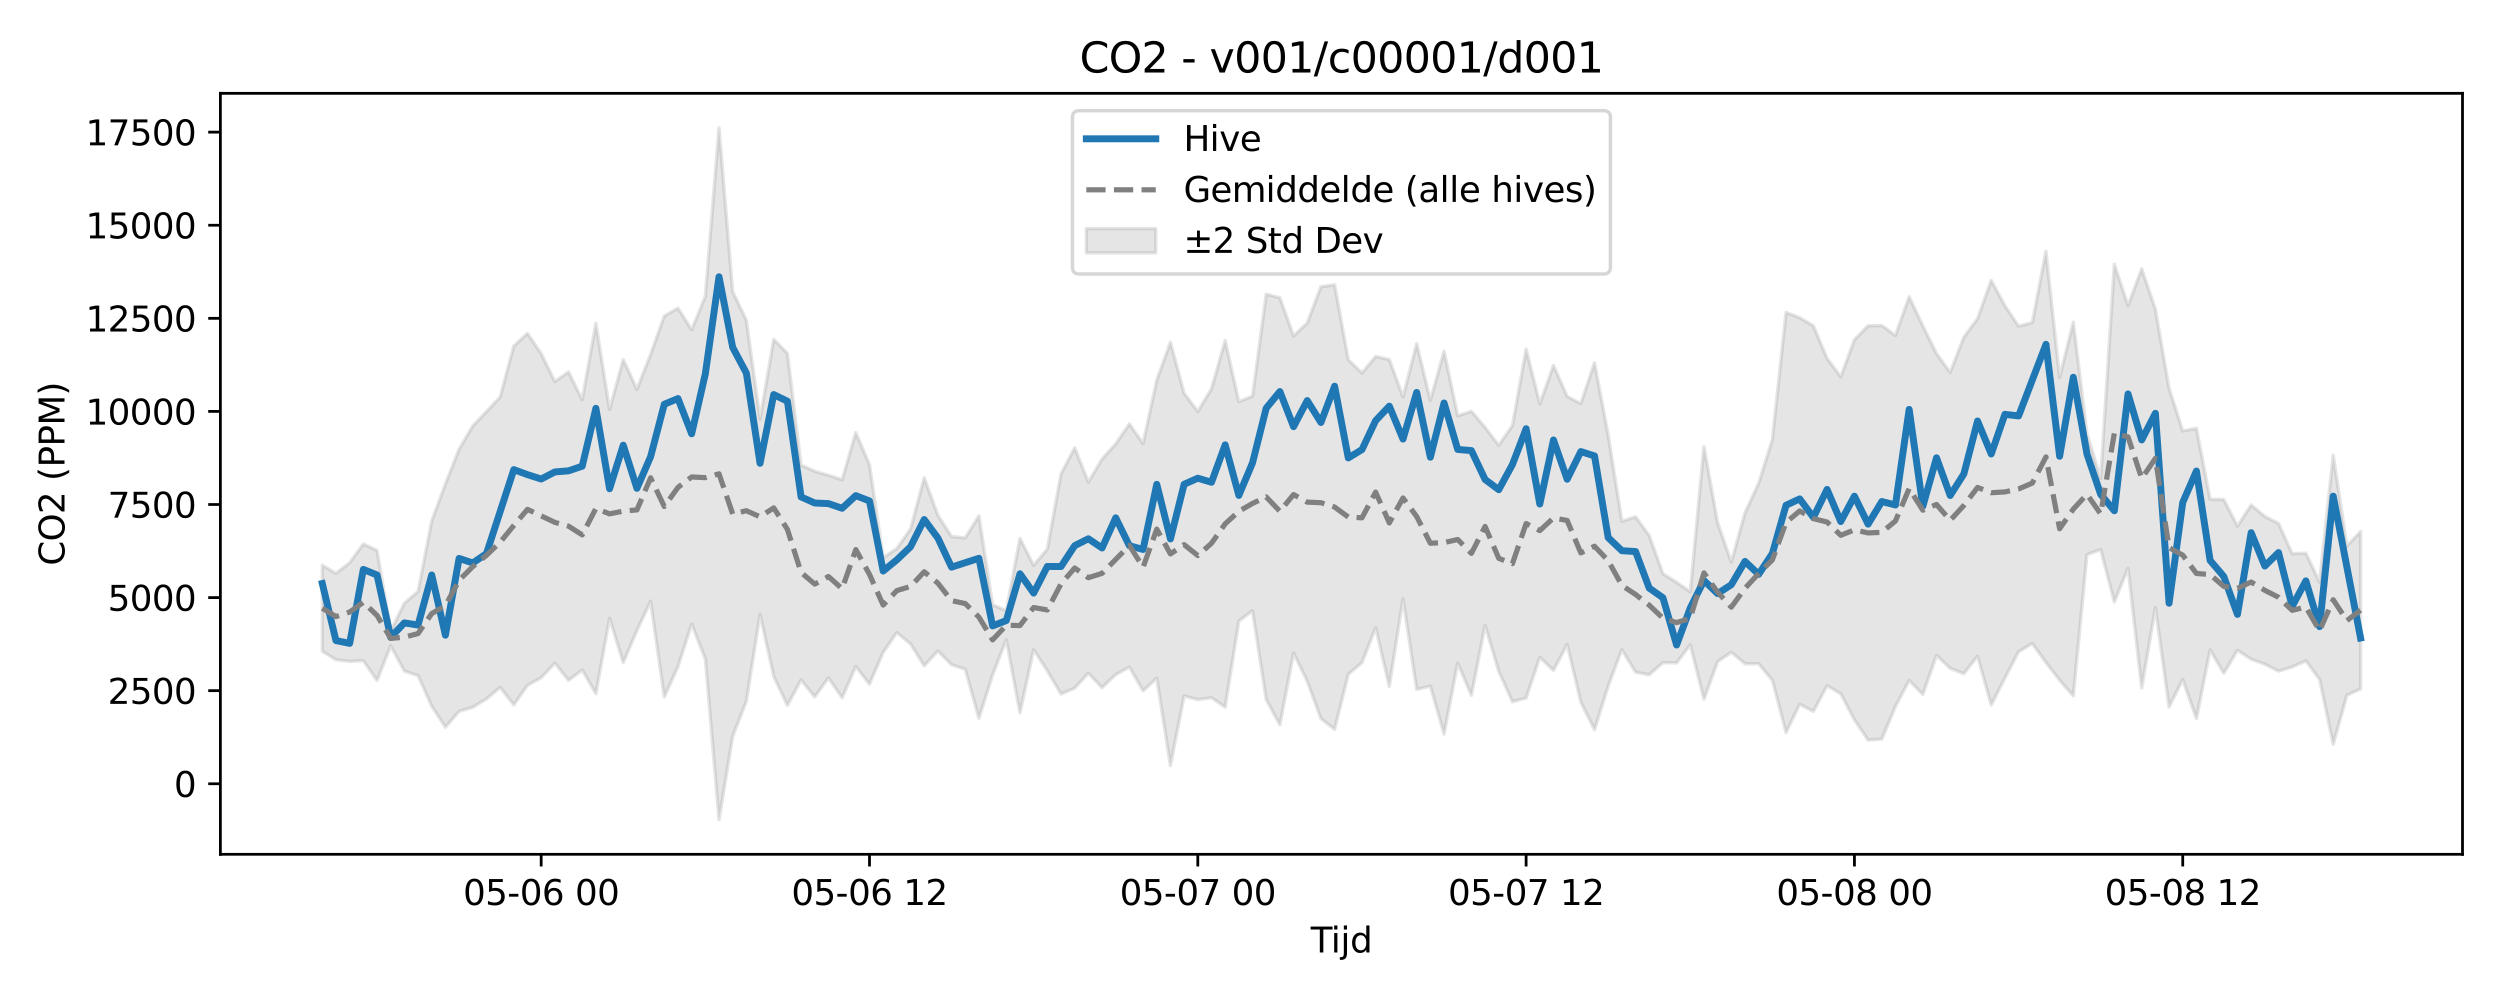 <?xml version="1.0" encoding="utf-8" standalone="no"?>
<!DOCTYPE svg PUBLIC "-//W3C//DTD SVG 1.1//EN"
  "http://www.w3.org/Graphics/SVG/1.1/DTD/svg11.dtd">
<svg xmlns:xlink="http://www.w3.org/1999/xlink" width="720pt" height="288pt" viewBox="0 0 720 288" xmlns="http://www.w3.org/2000/svg" version="1.1">
 <defs>
  <style type="text/css">*{stroke-linejoin: round; stroke-linecap: butt}</style>
 </defs>
 <g id="figure_1">
  <g id="patch_1">
   <path d="M 0 288 
L 720 288 
L 720 0 
L 0 0 
z
" style="fill: #ffffff"/>
  </g>
  <g id="axes_1">
   <g id="patch_2">
    <path d="M 63.47 246.04 
L 709.2 246.04 
L 709.2 26.88 
L 63.47 26.88 
z
" style="fill: #ffffff"/>
   </g>
   <g id="FillBetweenPolyCollection_1">
    <defs>
     <path id="m06ccbd328c" d="M 92.821 -125.213 
L 92.821 -100.443 
L 96.761 -97.974 
L 100.701 -97.523 
L 104.641 -97.719 
L 108.58 -92.024 
L 112.52 -101.979 
L 116.46 -94.731 
L 120.4 -93.417 
L 124.34 -84.621 
L 128.279 -78.564 
L 132.219 -83.123 
L 136.159 -84.312 
L 140.099 -86.696 
L 144.039 -90.022 
L 147.978 -85.003 
L 151.918 -90.636 
L 155.858 -92.809 
L 159.798 -97.013 
L 163.737 -92.065 
L 167.677 -95.036 
L 171.617 -88.239 
L 175.557 -109.944 
L 179.497 -97.151 
L 183.436 -106.398 
L 187.376 -114.841 
L 191.316 -87.276 
L 195.256 -95.992 
L 199.195 -108.271 
L 203.135 -98.239 
L 207.075 -51.922 
L 211.015 -75.922 
L 214.955 -86.077 
L 218.894 -111.054 
L 222.834 -93.215 
L 226.774 -84.841 
L 230.714 -92.182 
L 234.653 -87.289 
L 238.593 -92.785 
L 242.533 -87.049 
L 246.473 -96.034 
L 250.413 -90.97 
L 254.352 -100.105 
L 258.292 -105.805 
L 262.232 -102.541 
L 266.172 -96.256 
L 270.111 -100.506 
L 274.051 -96.552 
L 277.991 -95.25 
L 281.931 -81.133 
L 285.871 -93.615 
L 289.81 -103.739 
L 293.75 -82.714 
L 297.69 -100.89 
L 301.63 -94.786 
L 305.57 -88.138 
L 309.509 -89.815 
L 313.449 -94.106 
L 317.389 -89.966 
L 321.329 -93.7 
L 325.268 -95.873 
L 329.208 -89.045 
L 333.148 -92.695 
L 337.088 -67.521 
L 341.028 -87.535 
L 344.967 -86.505 
L 348.907 -87.052 
L 352.847 -84.362 
L 356.787 -109.152 
L 360.726 -112.102 
L 364.666 -86.526 
L 368.606 -79.244 
L 372.546 -99.886 
L 376.486 -91.8 
L 380.425 -81.037 
L 384.365 -77.95 
L 388.305 -93.783 
L 392.245 -97.166 
L 396.184 -107.2 
L 400.124 -90.341 
L 404.064 -115.527 
L 408.004 -89.458 
L 411.944 -90.4 
L 415.883 -76.618 
L 419.823 -97.01 
L 423.763 -87.729 
L 427.703 -107.884 
L 431.642 -94.645 
L 435.582 -85.904 
L 439.522 -86.982 
L 443.462 -98.703 
L 447.402 -94.925 
L 451.341 -102.399 
L 455.281 -85.773 
L 459.221 -77.84 
L 463.161 -90.417 
L 467.1 -100.925 
L 471.04 -94.404 
L 474.98 -93.666 
L 478.92 -97.156 
L 482.86 -97.083 
L 486.799 -102.306 
L 490.739 -86.616 
L 494.679 -97.446 
L 498.619 -100.152 
L 502.559 -96.839 
L 506.498 -96.819 
L 510.438 -92.101 
L 514.378 -77.033 
L 518.318 -85.182 
L 522.257 -83.107 
L 526.197 -90.533 
L 530.137 -88.182 
L 534.077 -80.668 
L 538.017 -74.86 
L 541.956 -75.127 
L 545.896 -84.536 
L 549.836 -92.062 
L 553.776 -87.968 
L 557.715 -99.263 
L 561.655 -95.507 
L 565.595 -93.991 
L 569.535 -99.009 
L 573.475 -84.94 
L 577.414 -92.714 
L 581.354 -100.299 
L 585.294 -102.662 
L 589.234 -97.203 
L 593.173 -92.11 
L 597.113 -87.564 
L 601.053 -128.265 
L 604.993 -129.733 
L 608.933 -114.652 
L 612.872 -124.347 
L 616.812 -89.848 
L 620.752 -113.002 
L 624.692 -84.408 
L 628.631 -92.319 
L 632.571 -81.039 
L 636.511 -100.844 
L 640.451 -94.108 
L 644.391 -100.706 
L 648.33 -98.16 
L 652.27 -96.718 
L 656.21 -94.706 
L 660.15 -95.907 
L 664.09 -97.682 
L 668.029 -92.328 
L 671.969 -73.649 
L 675.909 -87.763 
L 679.849 -89.596 
L 679.849 -134.931 
L 679.849 -134.931 
L 675.909 -130.773 
L 671.969 -156.887 
L 668.029 -120.385 
L 664.09 -128.679 
L 660.15 -128.535 
L 656.21 -137.252 
L 652.27 -139.264 
L 648.33 -142.576 
L 644.391 -136.451 
L 640.451 -144.144 
L 636.511 -144.193 
L 632.571 -164.649 
L 628.631 -163.897 
L 624.692 -176.156 
L 620.752 -198.964 
L 616.812 -210.562 
L 612.872 -199.989 
L 608.933 -211.886 
L 604.993 -150.224 
L 601.053 -163.027 
L 597.113 -195.193 
L 593.173 -179.34 
L 589.234 -215.596 
L 585.294 -195.073 
L 581.354 -194.063 
L 577.414 -199.945 
L 573.475 -207.24 
L 569.535 -196.233 
L 565.595 -190.881 
L 561.655 -180.762 
L 557.715 -186.172 
L 553.776 -194.162 
L 549.836 -202.527 
L 545.896 -191.402 
L 541.956 -194.244 
L 538.017 -194.175 
L 534.077 -190.153 
L 530.137 -179.482 
L 526.197 -184.781 
L 522.257 -194.15 
L 518.318 -196.513 
L 514.378 -198.018 
L 510.438 -161.389 
L 506.498 -148.849 
L 502.559 -140.313 
L 498.619 -126.126 
L 494.679 -137.436 
L 490.739 -159.38 
L 486.799 -117.567 
L 482.86 -120.286 
L 478.92 -122.774 
L 474.98 -133.749 
L 471.04 -139.176 
L 467.1 -137.87 
L 463.161 -162.623 
L 459.221 -183.534 
L 455.281 -171.749 
L 451.341 -173.826 
L 447.402 -182.736 
L 443.462 -171.675 
L 439.522 -187.446 
L 435.582 -165.436 
L 431.642 -159.754 
L 427.703 -164.898 
L 423.763 -169.54 
L 419.823 -168.231 
L 415.883 -186.841 
L 411.944 -172.707 
L 408.004 -189.024 
L 404.064 -173.649 
L 400.124 -184.465 
L 396.184 -185.332 
L 392.245 -180.573 
L 388.305 -184.392 
L 384.365 -205.991 
L 380.425 -205.41 
L 376.486 -194.972 
L 372.546 -191.258 
L 368.606 -202.265 
L 364.666 -203.242 
L 360.726 -173.924 
L 356.787 -172.313 
L 352.847 -189.912 
L 348.907 -176.02 
L 344.967 -169.499 
L 341.028 -174.742 
L 337.088 -189.41 
L 333.148 -178.532 
L 329.208 -160.229 
L 325.268 -165.919 
L 321.329 -160.17 
L 317.389 -155.787 
L 313.449 -149.141 
L 309.509 -159.013 
L 305.57 -151.519 
L 301.63 -129.885 
L 297.69 -125.184 
L 293.75 -132.951 
L 289.81 -112.124 
L 285.871 -113.825 
L 281.931 -139.409 
L 277.991 -133.109 
L 274.051 -133.463 
L 270.111 -139.601 
L 266.172 -150.396 
L 262.232 -135.663 
L 258.292 -130.027 
L 254.352 -127.376 
L 250.413 -154.172 
L 246.473 -163.417 
L 242.533 -149.83 
L 238.593 -151.131 
L 234.653 -152.274 
L 230.714 -154.064 
L 226.774 -186.227 
L 222.834 -190.259 
L 218.894 -167.275 
L 214.955 -195.749 
L 211.015 -204.03 
L 207.075 -251.158 
L 203.135 -202.634 
L 199.195 -193.007 
L 195.256 -199.263 
L 191.316 -196.989 
L 187.376 -185.936 
L 183.436 -175.898 
L 179.497 -184.457 
L 175.557 -170.064 
L 171.617 -194.906 
L 167.677 -172.871 
L 163.737 -180.881 
L 159.798 -178.099 
L 155.858 -186.164 
L 151.918 -191.979 
L 147.978 -188.356 
L 144.039 -173.642 
L 140.099 -169.455 
L 136.159 -165.335 
L 132.219 -158.633 
L 128.279 -148.604 
L 124.34 -137.977 
L 120.4 -117.652 
L 116.46 -114.271 
L 112.52 -106.309 
L 108.58 -129.488 
L 104.641 -131.342 
L 100.701 -125.924 
L 96.761 -122.872 
L 92.821 -125.213 
z
" style="stroke: #808080; stroke-opacity: 0.2"/>
    </defs>
    <g clip-path="url(#pff1c34b3f6)">
     <use xlink:href="#m06ccbd328c" x="0" y="288" style="fill: #808080; fill-opacity: 0.2; stroke: #808080; stroke-opacity: 0.2"/>
    </g>
   </g>
   <g id="matplotlib.axis_1">
    <g id="xtick_1">
     <g id="line2d_1">
      <defs>
       <path id="m25679f399a" d="M 0 0 
L 0 3.5 
" style="stroke: #000000; stroke-width: 0.8"/>
      </defs>
      <g>
       <use xlink:href="#m25679f399a" x="155.858" y="246.04" style="stroke: #000000; stroke-width: 0.8"/>
      </g>
     </g>
     <g id="text_1">
      <!-- 05-06 00 -->
      <g transform="translate(133.377 260.638) scale(0.1 -0.1)">
       <defs>
        <path id="DejaVuSans-30" d="M 2034 4250 
Q 1547 4250 1301 3770 
Q 1056 3291 1056 2328 
Q 1056 1369 1301 889 
Q 1547 409 2034 409 
Q 2525 409 2770 889 
Q 3016 1369 3016 2328 
Q 3016 3291 2770 3770 
Q 2525 4250 2034 4250 
z
M 2034 4750 
Q 2819 4750 3233 4129 
Q 3647 3509 3647 2328 
Q 3647 1150 3233 529 
Q 2819 -91 2034 -91 
Q 1250 -91 836 529 
Q 422 1150 422 2328 
Q 422 3509 836 4129 
Q 1250 4750 2034 4750 
z
" transform="scale(0.016)"/>
        <path id="DejaVuSans-35" d="M 691 4666 
L 3169 4666 
L 3169 4134 
L 1269 4134 
L 1269 2991 
Q 1406 3038 1543 3061 
Q 1681 3084 1819 3084 
Q 2600 3084 3056 2656 
Q 3513 2228 3513 1497 
Q 3513 744 3044 326 
Q 2575 -91 1722 -91 
Q 1428 -91 1123 -41 
Q 819 9 494 109 
L 494 744 
Q 775 591 1075 516 
Q 1375 441 1709 441 
Q 2250 441 2565 725 
Q 2881 1009 2881 1497 
Q 2881 1984 2565 2268 
Q 2250 2553 1709 2553 
Q 1456 2553 1204 2497 
Q 953 2441 691 2322 
L 691 4666 
z
" transform="scale(0.016)"/>
        <path id="DejaVuSans-2d" d="M 313 2009 
L 1997 2009 
L 1997 1497 
L 313 1497 
L 313 2009 
z
" transform="scale(0.016)"/>
        <path id="DejaVuSans-36" d="M 2113 2584 
Q 1688 2584 1439 2293 
Q 1191 2003 1191 1497 
Q 1191 994 1439 701 
Q 1688 409 2113 409 
Q 2538 409 2786 701 
Q 3034 994 3034 1497 
Q 3034 2003 2786 2293 
Q 2538 2584 2113 2584 
z
M 3366 4563 
L 3366 3988 
Q 3128 4100 2886 4159 
Q 2644 4219 2406 4219 
Q 1781 4219 1451 3797 
Q 1122 3375 1075 2522 
Q 1259 2794 1537 2939 
Q 1816 3084 2150 3084 
Q 2853 3084 3261 2657 
Q 3669 2231 3669 1497 
Q 3669 778 3244 343 
Q 2819 -91 2113 -91 
Q 1303 -91 875 529 
Q 447 1150 447 2328 
Q 447 3434 972 4092 
Q 1497 4750 2381 4750 
Q 2619 4750 2861 4703 
Q 3103 4656 3366 4563 
z
" transform="scale(0.016)"/>
        <path id="DejaVuSans-20" transform="scale(0.016)"/>
       </defs>
       <use xlink:href="#DejaVuSans-30"/>
       <use xlink:href="#DejaVuSans-35" transform="translate(63.623 0)"/>
       <use xlink:href="#DejaVuSans-2d" transform="translate(127.246 0)"/>
       <use xlink:href="#DejaVuSans-30" transform="translate(163.33 0)"/>
       <use xlink:href="#DejaVuSans-36" transform="translate(226.953 0)"/>
       <use xlink:href="#DejaVuSans-20" transform="translate(290.576 0)"/>
       <use xlink:href="#DejaVuSans-30" transform="translate(322.363 0)"/>
       <use xlink:href="#DejaVuSans-30" transform="translate(385.986 0)"/>
      </g>
     </g>
    </g>
    <g id="xtick_2">
     <g id="line2d_2">
      <g>
       <use xlink:href="#m25679f399a" x="250.413" y="246.04" style="stroke: #000000; stroke-width: 0.8"/>
      </g>
     </g>
     <g id="text_2">
      <!-- 05-06 12 -->
      <g transform="translate(227.932 260.638) scale(0.1 -0.1)">
       <defs>
        <path id="DejaVuSans-31" d="M 794 531 
L 1825 531 
L 1825 4091 
L 703 3866 
L 703 4441 
L 1819 4666 
L 2450 4666 
L 2450 531 
L 3481 531 
L 3481 0 
L 794 0 
L 794 531 
z
" transform="scale(0.016)"/>
        <path id="DejaVuSans-32" d="M 1228 531 
L 3431 531 
L 3431 0 
L 469 0 
L 469 531 
Q 828 903 1448 1529 
Q 2069 2156 2228 2338 
Q 2531 2678 2651 2914 
Q 2772 3150 2772 3378 
Q 2772 3750 2511 3984 
Q 2250 4219 1831 4219 
Q 1534 4219 1204 4116 
Q 875 4013 500 3803 
L 500 4441 
Q 881 4594 1212 4672 
Q 1544 4750 1819 4750 
Q 2544 4750 2975 4387 
Q 3406 4025 3406 3419 
Q 3406 3131 3298 2873 
Q 3191 2616 2906 2266 
Q 2828 2175 2409 1742 
Q 1991 1309 1228 531 
z
" transform="scale(0.016)"/>
       </defs>
       <use xlink:href="#DejaVuSans-30"/>
       <use xlink:href="#DejaVuSans-35" transform="translate(63.623 0)"/>
       <use xlink:href="#DejaVuSans-2d" transform="translate(127.246 0)"/>
       <use xlink:href="#DejaVuSans-30" transform="translate(163.33 0)"/>
       <use xlink:href="#DejaVuSans-36" transform="translate(226.953 0)"/>
       <use xlink:href="#DejaVuSans-20" transform="translate(290.576 0)"/>
       <use xlink:href="#DejaVuSans-31" transform="translate(322.363 0)"/>
       <use xlink:href="#DejaVuSans-32" transform="translate(385.986 0)"/>
      </g>
     </g>
    </g>
    <g id="xtick_3">
     <g id="line2d_3">
      <g>
       <use xlink:href="#m25679f399a" x="344.967" y="246.04" style="stroke: #000000; stroke-width: 0.8"/>
      </g>
     </g>
     <g id="text_3">
      <!-- 05-07 00 -->
      <g transform="translate(322.487 260.638) scale(0.1 -0.1)">
       <defs>
        <path id="DejaVuSans-37" d="M 525 4666 
L 3525 4666 
L 3525 4397 
L 1831 0 
L 1172 0 
L 2766 4134 
L 525 4134 
L 525 4666 
z
" transform="scale(0.016)"/>
       </defs>
       <use xlink:href="#DejaVuSans-30"/>
       <use xlink:href="#DejaVuSans-35" transform="translate(63.623 0)"/>
       <use xlink:href="#DejaVuSans-2d" transform="translate(127.246 0)"/>
       <use xlink:href="#DejaVuSans-30" transform="translate(163.33 0)"/>
       <use xlink:href="#DejaVuSans-37" transform="translate(226.953 0)"/>
       <use xlink:href="#DejaVuSans-20" transform="translate(290.576 0)"/>
       <use xlink:href="#DejaVuSans-30" transform="translate(322.363 0)"/>
       <use xlink:href="#DejaVuSans-30" transform="translate(385.986 0)"/>
      </g>
     </g>
    </g>
    <g id="xtick_4">
     <g id="line2d_4">
      <g>
       <use xlink:href="#m25679f399a" x="439.522" y="246.04" style="stroke: #000000; stroke-width: 0.8"/>
      </g>
     </g>
     <g id="text_4">
      <!-- 05-07 12 -->
      <g transform="translate(417.042 260.638) scale(0.1 -0.1)">
       <use xlink:href="#DejaVuSans-30"/>
       <use xlink:href="#DejaVuSans-35" transform="translate(63.623 0)"/>
       <use xlink:href="#DejaVuSans-2d" transform="translate(127.246 0)"/>
       <use xlink:href="#DejaVuSans-30" transform="translate(163.33 0)"/>
       <use xlink:href="#DejaVuSans-37" transform="translate(226.953 0)"/>
       <use xlink:href="#DejaVuSans-20" transform="translate(290.576 0)"/>
       <use xlink:href="#DejaVuSans-31" transform="translate(322.363 0)"/>
       <use xlink:href="#DejaVuSans-32" transform="translate(385.986 0)"/>
      </g>
     </g>
    </g>
    <g id="xtick_5">
     <g id="line2d_5">
      <g>
       <use xlink:href="#m25679f399a" x="534.077" y="246.04" style="stroke: #000000; stroke-width: 0.8"/>
      </g>
     </g>
     <g id="text_5">
      <!-- 05-08 00 -->
      <g transform="translate(511.596 260.638) scale(0.1 -0.1)">
       <defs>
        <path id="DejaVuSans-38" d="M 2034 2216 
Q 1584 2216 1326 1975 
Q 1069 1734 1069 1313 
Q 1069 891 1326 650 
Q 1584 409 2034 409 
Q 2484 409 2743 651 
Q 3003 894 3003 1313 
Q 3003 1734 2745 1975 
Q 2488 2216 2034 2216 
z
M 1403 2484 
Q 997 2584 770 2862 
Q 544 3141 544 3541 
Q 544 4100 942 4425 
Q 1341 4750 2034 4750 
Q 2731 4750 3128 4425 
Q 3525 4100 3525 3541 
Q 3525 3141 3298 2862 
Q 3072 2584 2669 2484 
Q 3125 2378 3379 2068 
Q 3634 1759 3634 1313 
Q 3634 634 3220 271 
Q 2806 -91 2034 -91 
Q 1263 -91 848 271 
Q 434 634 434 1313 
Q 434 1759 690 2068 
Q 947 2378 1403 2484 
z
M 1172 3481 
Q 1172 3119 1398 2916 
Q 1625 2713 2034 2713 
Q 2441 2713 2670 2916 
Q 2900 3119 2900 3481 
Q 2900 3844 2670 4047 
Q 2441 4250 2034 4250 
Q 1625 4250 1398 4047 
Q 1172 3844 1172 3481 
z
" transform="scale(0.016)"/>
       </defs>
       <use xlink:href="#DejaVuSans-30"/>
       <use xlink:href="#DejaVuSans-35" transform="translate(63.623 0)"/>
       <use xlink:href="#DejaVuSans-2d" transform="translate(127.246 0)"/>
       <use xlink:href="#DejaVuSans-30" transform="translate(163.33 0)"/>
       <use xlink:href="#DejaVuSans-38" transform="translate(226.953 0)"/>
       <use xlink:href="#DejaVuSans-20" transform="translate(290.576 0)"/>
       <use xlink:href="#DejaVuSans-30" transform="translate(322.363 0)"/>
       <use xlink:href="#DejaVuSans-30" transform="translate(385.986 0)"/>
      </g>
     </g>
    </g>
    <g id="xtick_6">
     <g id="line2d_6">
      <g>
       <use xlink:href="#m25679f399a" x="628.631" y="246.04" style="stroke: #000000; stroke-width: 0.8"/>
      </g>
     </g>
     <g id="text_6">
      <!-- 05-08 12 -->
      <g transform="translate(606.151 260.638) scale(0.1 -0.1)">
       <use xlink:href="#DejaVuSans-30"/>
       <use xlink:href="#DejaVuSans-35" transform="translate(63.623 0)"/>
       <use xlink:href="#DejaVuSans-2d" transform="translate(127.246 0)"/>
       <use xlink:href="#DejaVuSans-30" transform="translate(163.33 0)"/>
       <use xlink:href="#DejaVuSans-38" transform="translate(226.953 0)"/>
       <use xlink:href="#DejaVuSans-20" transform="translate(290.576 0)"/>
       <use xlink:href="#DejaVuSans-31" transform="translate(322.363 0)"/>
       <use xlink:href="#DejaVuSans-32" transform="translate(385.986 0)"/>
      </g>
     </g>
    </g>
    <g id="text_7">
     <!-- Tijd -->
     <g transform="translate(377.485 274.317) scale(0.1 -0.1)">
      <defs>
       <path id="DejaVuSans-54" d="M -19 4666 
L 3928 4666 
L 3928 4134 
L 2272 4134 
L 2272 0 
L 1638 0 
L 1638 4134 
L -19 4134 
L -19 4666 
z
" transform="scale(0.016)"/>
       <path id="DejaVuSans-69" d="M 603 3500 
L 1178 3500 
L 1178 0 
L 603 0 
L 603 3500 
z
M 603 4863 
L 1178 4863 
L 1178 4134 
L 603 4134 
L 603 4863 
z
" transform="scale(0.016)"/>
       <path id="DejaVuSans-6a" d="M 603 3500 
L 1178 3500 
L 1178 -63 
Q 1178 -731 923 -1031 
Q 669 -1331 103 -1331 
L -116 -1331 
L -116 -844 
L 38 -844 
Q 366 -844 484 -692 
Q 603 -541 603 -63 
L 603 3500 
z
M 603 4863 
L 1178 4863 
L 1178 4134 
L 603 4134 
L 603 4863 
z
" transform="scale(0.016)"/>
       <path id="DejaVuSans-64" d="M 2906 2969 
L 2906 4863 
L 3481 4863 
L 3481 0 
L 2906 0 
L 2906 525 
Q 2725 213 2448 61 
Q 2172 -91 1784 -91 
Q 1150 -91 751 415 
Q 353 922 353 1747 
Q 353 2572 751 3078 
Q 1150 3584 1784 3584 
Q 2172 3584 2448 3432 
Q 2725 3281 2906 2969 
z
M 947 1747 
Q 947 1113 1208 752 
Q 1469 391 1925 391 
Q 2381 391 2643 752 
Q 2906 1113 2906 1747 
Q 2906 2381 2643 2742 
Q 2381 3103 1925 3103 
Q 1469 3103 1208 2742 
Q 947 2381 947 1747 
z
" transform="scale(0.016)"/>
      </defs>
      <use xlink:href="#DejaVuSans-54"/>
      <use xlink:href="#DejaVuSans-69" transform="translate(57.959 0)"/>
      <use xlink:href="#DejaVuSans-6a" transform="translate(85.742 0)"/>
      <use xlink:href="#DejaVuSans-64" transform="translate(113.525 0)"/>
     </g>
    </g>
   </g>
   <g id="matplotlib.axis_2">
    <g id="ytick_1">
     <g id="line2d_7">
      <defs>
       <path id="maf8f8d8102" d="M 0 0 
L -3.5 0 
" style="stroke: #000000; stroke-width: 0.8"/>
      </defs>
      <g>
       <use xlink:href="#maf8f8d8102" x="63.47" y="225.723" style="stroke: #000000; stroke-width: 0.8"/>
      </g>
     </g>
     <g id="text_8">
      <!-- 0 -->
      <g transform="translate(50.108 229.523) scale(0.1 -0.1)">
       <use xlink:href="#DejaVuSans-30"/>
      </g>
     </g>
    </g>
    <g id="ytick_2">
     <g id="line2d_8">
      <g>
       <use xlink:href="#maf8f8d8102" x="63.47" y="198.914" style="stroke: #000000; stroke-width: 0.8"/>
      </g>
     </g>
     <g id="text_9">
      <!-- 2500 -->
      <g transform="translate(31.02 202.713) scale(0.1 -0.1)">
       <use xlink:href="#DejaVuSans-32"/>
       <use xlink:href="#DejaVuSans-35" transform="translate(63.623 0)"/>
       <use xlink:href="#DejaVuSans-30" transform="translate(127.246 0)"/>
       <use xlink:href="#DejaVuSans-30" transform="translate(190.869 0)"/>
      </g>
     </g>
    </g>
    <g id="ytick_3">
     <g id="line2d_9">
      <g>
       <use xlink:href="#maf8f8d8102" x="63.47" y="172.105" style="stroke: #000000; stroke-width: 0.8"/>
      </g>
     </g>
     <g id="text_10">
      <!-- 5000 -->
      <g transform="translate(31.02 175.904) scale(0.1 -0.1)">
       <use xlink:href="#DejaVuSans-35"/>
       <use xlink:href="#DejaVuSans-30" transform="translate(63.623 0)"/>
       <use xlink:href="#DejaVuSans-30" transform="translate(127.246 0)"/>
       <use xlink:href="#DejaVuSans-30" transform="translate(190.869 0)"/>
      </g>
     </g>
    </g>
    <g id="ytick_4">
     <g id="line2d_10">
      <g>
       <use xlink:href="#maf8f8d8102" x="63.47" y="145.296" style="stroke: #000000; stroke-width: 0.8"/>
      </g>
     </g>
     <g id="text_11">
      <!-- 7500 -->
      <g transform="translate(31.02 149.095) scale(0.1 -0.1)">
       <use xlink:href="#DejaVuSans-37"/>
       <use xlink:href="#DejaVuSans-35" transform="translate(63.623 0)"/>
       <use xlink:href="#DejaVuSans-30" transform="translate(127.246 0)"/>
       <use xlink:href="#DejaVuSans-30" transform="translate(190.869 0)"/>
      </g>
     </g>
    </g>
    <g id="ytick_5">
     <g id="line2d_11">
      <g>
       <use xlink:href="#maf8f8d8102" x="63.47" y="118.487" style="stroke: #000000; stroke-width: 0.8"/>
      </g>
     </g>
     <g id="text_12">
      <!-- 10000 -->
      <g transform="translate(24.657 122.286) scale(0.1 -0.1)">
       <use xlink:href="#DejaVuSans-31"/>
       <use xlink:href="#DejaVuSans-30" transform="translate(63.623 0)"/>
       <use xlink:href="#DejaVuSans-30" transform="translate(127.246 0)"/>
       <use xlink:href="#DejaVuSans-30" transform="translate(190.869 0)"/>
       <use xlink:href="#DejaVuSans-30" transform="translate(254.492 0)"/>
      </g>
     </g>
    </g>
    <g id="ytick_6">
     <g id="line2d_12">
      <g>
       <use xlink:href="#maf8f8d8102" x="63.47" y="91.677" style="stroke: #000000; stroke-width: 0.8"/>
      </g>
     </g>
     <g id="text_13">
      <!-- 12500 -->
      <g transform="translate(24.657 95.477) scale(0.1 -0.1)">
       <use xlink:href="#DejaVuSans-31"/>
       <use xlink:href="#DejaVuSans-32" transform="translate(63.623 0)"/>
       <use xlink:href="#DejaVuSans-35" transform="translate(127.246 0)"/>
       <use xlink:href="#DejaVuSans-30" transform="translate(190.869 0)"/>
       <use xlink:href="#DejaVuSans-30" transform="translate(254.492 0)"/>
      </g>
     </g>
    </g>
    <g id="ytick_7">
     <g id="line2d_13">
      <g>
       <use xlink:href="#maf8f8d8102" x="63.47" y="64.868" style="stroke: #000000; stroke-width: 0.8"/>
      </g>
     </g>
     <g id="text_14">
      <!-- 15000 -->
      <g transform="translate(24.657 68.667) scale(0.1 -0.1)">
       <use xlink:href="#DejaVuSans-31"/>
       <use xlink:href="#DejaVuSans-35" transform="translate(63.623 0)"/>
       <use xlink:href="#DejaVuSans-30" transform="translate(127.246 0)"/>
       <use xlink:href="#DejaVuSans-30" transform="translate(190.869 0)"/>
       <use xlink:href="#DejaVuSans-30" transform="translate(254.492 0)"/>
      </g>
     </g>
    </g>
    <g id="ytick_8">
     <g id="line2d_14">
      <g>
       <use xlink:href="#maf8f8d8102" x="63.47" y="38.059" style="stroke: #000000; stroke-width: 0.8"/>
      </g>
     </g>
     <g id="text_15">
      <!-- 17500 -->
      <g transform="translate(24.657 41.858) scale(0.1 -0.1)">
       <use xlink:href="#DejaVuSans-31"/>
       <use xlink:href="#DejaVuSans-37" transform="translate(63.623 0)"/>
       <use xlink:href="#DejaVuSans-35" transform="translate(127.246 0)"/>
       <use xlink:href="#DejaVuSans-30" transform="translate(190.869 0)"/>
       <use xlink:href="#DejaVuSans-30" transform="translate(254.492 0)"/>
      </g>
     </g>
    </g>
    <g id="text_16">
     <!-- CO2 (PPM) -->
     <g transform="translate(18.578 162.903) rotate(-90) scale(0.1 -0.1)">
      <defs>
       <path id="DejaVuSans-43" d="M 4122 4306 
L 4122 3641 
Q 3803 3938 3442 4084 
Q 3081 4231 2675 4231 
Q 1875 4231 1450 3742 
Q 1025 3253 1025 2328 
Q 1025 1406 1450 917 
Q 1875 428 2675 428 
Q 3081 428 3442 575 
Q 3803 722 4122 1019 
L 4122 359 
Q 3791 134 3420 21 
Q 3050 -91 2638 -91 
Q 1578 -91 968 557 
Q 359 1206 359 2328 
Q 359 3453 968 4101 
Q 1578 4750 2638 4750 
Q 3056 4750 3426 4639 
Q 3797 4528 4122 4306 
z
" transform="scale(0.016)"/>
       <path id="DejaVuSans-4f" d="M 2522 4238 
Q 1834 4238 1429 3725 
Q 1025 3213 1025 2328 
Q 1025 1447 1429 934 
Q 1834 422 2522 422 
Q 3209 422 3611 934 
Q 4013 1447 4013 2328 
Q 4013 3213 3611 3725 
Q 3209 4238 2522 4238 
z
M 2522 4750 
Q 3503 4750 4090 4092 
Q 4678 3434 4678 2328 
Q 4678 1225 4090 567 
Q 3503 -91 2522 -91 
Q 1538 -91 948 565 
Q 359 1222 359 2328 
Q 359 3434 948 4092 
Q 1538 4750 2522 4750 
z
" transform="scale(0.016)"/>
       <path id="DejaVuSans-28" d="M 1984 4856 
Q 1566 4138 1362 3434 
Q 1159 2731 1159 2009 
Q 1159 1288 1364 580 
Q 1569 -128 1984 -844 
L 1484 -844 
Q 1016 -109 783 600 
Q 550 1309 550 2009 
Q 550 2706 781 3412 
Q 1013 4119 1484 4856 
L 1984 4856 
z
" transform="scale(0.016)"/>
       <path id="DejaVuSans-50" d="M 1259 4147 
L 1259 2394 
L 2053 2394 
Q 2494 2394 2734 2622 
Q 2975 2850 2975 3272 
Q 2975 3691 2734 3919 
Q 2494 4147 2053 4147 
L 1259 4147 
z
M 628 4666 
L 2053 4666 
Q 2838 4666 3239 4311 
Q 3641 3956 3641 3272 
Q 3641 2581 3239 2228 
Q 2838 1875 2053 1875 
L 1259 1875 
L 1259 0 
L 628 0 
L 628 4666 
z
" transform="scale(0.016)"/>
       <path id="DejaVuSans-4d" d="M 628 4666 
L 1569 4666 
L 2759 1491 
L 3956 4666 
L 4897 4666 
L 4897 0 
L 4281 0 
L 4281 4097 
L 3078 897 
L 2444 897 
L 1241 4097 
L 1241 0 
L 628 0 
L 628 4666 
z
" transform="scale(0.016)"/>
       <path id="DejaVuSans-29" d="M 513 4856 
L 1013 4856 
Q 1481 4119 1714 3412 
Q 1947 2706 1947 2009 
Q 1947 1309 1714 600 
Q 1481 -109 1013 -844 
L 513 -844 
Q 928 -128 1133 580 
Q 1338 1288 1338 2009 
Q 1338 2731 1133 3434 
Q 928 4138 513 4856 
z
" transform="scale(0.016)"/>
      </defs>
      <use xlink:href="#DejaVuSans-43"/>
      <use xlink:href="#DejaVuSans-4f" transform="translate(69.824 0)"/>
      <use xlink:href="#DejaVuSans-32" transform="translate(148.535 0)"/>
      <use xlink:href="#DejaVuSans-20" transform="translate(212.158 0)"/>
      <use xlink:href="#DejaVuSans-28" transform="translate(243.945 0)"/>
      <use xlink:href="#DejaVuSans-50" transform="translate(282.959 0)"/>
      <use xlink:href="#DejaVuSans-50" transform="translate(343.262 0)"/>
      <use xlink:href="#DejaVuSans-4d" transform="translate(403.564 0)"/>
      <use xlink:href="#DejaVuSans-29" transform="translate(489.844 0)"/>
     </g>
    </g>
   </g>
   <g id="line2d_15">
    <path d="M 92.821 168.062 
L 96.761 184.487 
L 100.701 185.295 
L 104.641 163.992 
L 108.58 165.596 
L 112.52 183.54 
L 116.46 179.393 
L 120.4 180.019 
L 124.34 165.603 
L 128.279 182.936 
L 132.219 160.824 
L 136.159 162.132 
L 140.099 159.444 
L 147.978 135.251 
L 151.918 136.699 
L 155.858 137.957 
L 159.798 135.916 
L 163.737 135.598 
L 167.677 134.268 
L 171.617 117.6 
L 175.557 140.756 
L 179.497 128.218 
L 183.436 140.636 
L 187.376 131.53 
L 191.316 116.424 
L 195.256 114.79 
L 199.195 124.928 
L 203.135 107.681 
L 207.075 79.72 
L 211.015 100.052 
L 214.955 107.463 
L 218.894 133.425 
L 222.834 113.636 
L 226.774 115.555 
L 230.714 143.112 
L 234.653 144.867 
L 238.593 145.035 
L 242.533 146.384 
L 246.473 142.743 
L 250.413 144.277 
L 254.352 164.459 
L 258.292 161.231 
L 262.232 157.471 
L 266.172 149.633 
L 270.111 154.958 
L 274.051 163.337 
L 281.931 160.788 
L 285.871 180.266 
L 289.81 178.721 
L 293.75 165.252 
L 297.69 170.807 
L 301.63 163.14 
L 305.57 163.165 
L 309.509 157.153 
L 313.449 155.169 
L 317.389 157.817 
L 321.329 149.138 
L 325.268 157.167 
L 329.208 158.25 
L 333.148 139.487 
L 337.088 155.208 
L 341.028 139.473 
L 344.967 137.721 
L 348.907 138.89 
L 352.847 128.12 
L 356.787 142.676 
L 360.726 133.299 
L 364.666 117.554 
L 368.606 112.767 
L 372.546 122.88 
L 376.486 115.377 
L 380.425 121.671 
L 384.365 111.23 
L 388.305 131.888 
L 392.245 129.485 
L 396.184 121.142 
L 400.124 116.978 
L 404.064 126.454 
L 408.004 113.021 
L 411.944 131.68 
L 415.883 116.056 
L 419.823 129.446 
L 423.763 129.771 
L 427.703 138.086 
L 431.642 141.038 
L 435.582 133.782 
L 439.522 123.477 
L 443.462 145.16 
L 447.402 126.722 
L 451.341 138.018 
L 455.281 130.054 
L 459.221 131.301 
L 463.161 154.833 
L 467.1 158.604 
L 471.04 158.84 
L 474.98 169.378 
L 478.92 172.148 
L 482.86 185.756 
L 486.799 175.097 
L 490.739 167.188 
L 494.679 170.961 
L 498.619 168.398 
L 502.559 161.692 
L 506.498 165.403 
L 510.438 159.419 
L 514.378 145.51 
L 518.318 143.684 
L 522.257 149.006 
L 526.197 140.956 
L 530.137 150.207 
L 534.077 142.897 
L 538.017 150.954 
L 541.956 144.441 
L 545.896 145.435 
L 549.836 117.911 
L 553.776 145.81 
L 557.715 131.848 
L 561.655 142.704 
L 565.595 136.492 
L 569.535 121.25 
L 573.475 130.744 
L 577.414 119.334 
L 581.354 119.791 
L 589.234 99.166 
L 593.173 131.401 
L 597.113 108.648 
L 601.053 130.787 
L 604.993 142.382 
L 608.933 147.097 
L 612.872 113.457 
L 616.812 126.694 
L 620.752 119.033 
L 624.692 173.724 
L 628.631 144.695 
L 632.571 135.66 
L 636.511 161.403 
L 640.451 166.041 
L 644.391 176.945 
L 648.33 153.408 
L 652.27 163.018 
L 656.21 159.147 
L 660.15 174.625 
L 664.09 167.301 
L 668.029 180.469 
L 671.969 142.894 
L 679.849 183.751 
L 679.849 183.751 
" clip-path="url(#pff1c34b3f6)" style="fill: none; stroke: #1f77b4; stroke-width: 2; stroke-linecap: square"/>
   </g>
   <g id="line2d_16">
    <path d="M 92.821 175.172 
L 96.761 177.577 
L 100.701 176.277 
L 104.641 173.47 
L 108.58 177.244 
L 112.52 183.856 
L 116.46 183.499 
L 120.4 182.466 
L 124.34 176.701 
L 128.279 174.416 
L 132.219 167.122 
L 136.159 163.177 
L 140.099 159.925 
L 144.039 156.168 
L 147.978 151.321 
L 151.918 146.692 
L 159.798 150.444 
L 163.737 151.527 
L 167.677 154.046 
L 171.617 146.428 
L 175.557 147.996 
L 179.497 147.196 
L 183.436 146.852 
L 187.376 137.612 
L 191.316 145.868 
L 195.256 140.373 
L 199.195 137.361 
L 203.135 137.564 
L 207.075 136.46 
L 211.015 148.024 
L 214.955 147.087 
L 218.894 148.835 
L 222.834 146.263 
L 226.774 152.466 
L 230.714 164.877 
L 234.653 168.218 
L 238.593 166.042 
L 242.533 169.56 
L 246.473 158.275 
L 250.413 165.429 
L 254.352 174.259 
L 258.292 170.084 
L 262.232 168.898 
L 266.172 164.674 
L 270.111 167.947 
L 274.051 172.993 
L 277.991 173.821 
L 281.931 177.729 
L 285.871 184.28 
L 289.81 180.068 
L 293.75 180.168 
L 297.69 174.963 
L 301.63 175.664 
L 305.57 168.171 
L 309.509 163.586 
L 313.449 166.377 
L 317.389 165.124 
L 325.268 157.104 
L 329.208 163.363 
L 333.148 152.387 
L 337.088 159.534 
L 341.028 156.861 
L 344.967 159.998 
L 348.907 156.464 
L 352.847 150.863 
L 356.787 147.268 
L 360.726 144.987 
L 364.666 143.116 
L 368.606 147.246 
L 372.546 142.428 
L 376.486 144.614 
L 380.425 144.777 
L 384.365 146.03 
L 388.305 148.912 
L 392.245 149.13 
L 396.184 141.734 
L 400.124 150.597 
L 404.064 143.412 
L 408.004 148.759 
L 411.944 156.447 
L 415.883 156.271 
L 419.823 155.379 
L 423.763 159.366 
L 427.703 151.609 
L 431.642 160.8 
L 435.582 162.33 
L 439.522 150.786 
L 443.462 152.811 
L 447.402 149.17 
L 451.341 149.888 
L 455.281 159.239 
L 459.221 157.313 
L 463.161 161.48 
L 467.1 168.602 
L 471.04 171.21 
L 474.98 174.293 
L 478.92 178.035 
L 482.86 179.316 
L 486.799 178.064 
L 490.739 165.002 
L 494.679 170.559 
L 498.619 174.861 
L 502.559 169.424 
L 506.498 165.166 
L 510.438 161.255 
L 514.378 150.474 
L 518.318 147.153 
L 522.257 149.372 
L 526.197 150.343 
L 530.137 154.168 
L 534.077 152.59 
L 538.017 153.482 
L 541.956 153.314 
L 545.896 150.031 
L 549.836 140.705 
L 553.776 146.935 
L 557.715 145.282 
L 561.655 149.866 
L 565.595 145.564 
L 569.535 140.379 
L 573.475 141.91 
L 577.414 141.671 
L 581.354 140.819 
L 585.294 139.133 
L 589.234 131.6 
L 593.173 152.275 
L 597.113 146.622 
L 601.053 142.354 
L 604.993 148.022 
L 608.933 124.731 
L 612.872 125.832 
L 616.812 137.795 
L 620.752 132.017 
L 624.692 157.718 
L 628.631 159.892 
L 632.571 165.156 
L 636.511 165.481 
L 640.451 168.874 
L 644.391 169.421 
L 648.33 167.632 
L 652.27 170.009 
L 656.21 172.021 
L 660.15 175.779 
L 664.09 174.82 
L 668.029 181.644 
L 671.969 172.732 
L 675.909 178.732 
L 679.849 175.737 
L 679.849 175.737 
" clip-path="url(#pff1c34b3f6)" style="fill: none; stroke-dasharray: 5.55,2.4; stroke-dashoffset: 0; stroke: #808080; stroke-width: 1.5"/>
   </g>
   <g id="patch_3">
    <path d="M 63.47 246.04 
L 63.47 26.88 
" style="fill: none; stroke: #000000; stroke-width: 0.8; stroke-linejoin: miter; stroke-linecap: square"/>
   </g>
   <g id="patch_4">
    <path d="M 709.2 246.04 
L 709.2 26.88 
" style="fill: none; stroke: #000000; stroke-width: 0.8; stroke-linejoin: miter; stroke-linecap: square"/>
   </g>
   <g id="patch_5">
    <path d="M 63.47 246.04 
L 709.2 246.04 
" style="fill: none; stroke: #000000; stroke-width: 0.8; stroke-linejoin: miter; stroke-linecap: square"/>
   </g>
   <g id="patch_6">
    <path d="M 63.47 26.88 
L 709.2 26.88 
" style="fill: none; stroke: #000000; stroke-width: 0.8; stroke-linejoin: miter; stroke-linecap: square"/>
   </g>
   <g id="text_17">
    <!-- CO2 - v001/c00001/d001 -->
    <g transform="translate(310.932 20.88) scale(0.12 -0.12)">
     <defs>
      <path id="DejaVuSans-76" d="M 191 3500 
L 800 3500 
L 1894 563 
L 2988 3500 
L 3597 3500 
L 2284 0 
L 1503 0 
L 191 3500 
z
" transform="scale(0.016)"/>
      <path id="DejaVuSans-2f" d="M 1625 4666 
L 2156 4666 
L 531 -594 
L 0 -594 
L 1625 4666 
z
" transform="scale(0.016)"/>
      <path id="DejaVuSans-63" d="M 3122 3366 
L 3122 2828 
Q 2878 2963 2633 3030 
Q 2388 3097 2138 3097 
Q 1578 3097 1268 2742 
Q 959 2388 959 1747 
Q 959 1106 1268 751 
Q 1578 397 2138 397 
Q 2388 397 2633 464 
Q 2878 531 3122 666 
L 3122 134 
Q 2881 22 2623 -34 
Q 2366 -91 2075 -91 
Q 1284 -91 818 406 
Q 353 903 353 1747 
Q 353 2603 823 3093 
Q 1294 3584 2113 3584 
Q 2378 3584 2631 3529 
Q 2884 3475 3122 3366 
z
" transform="scale(0.016)"/>
     </defs>
     <use xlink:href="#DejaVuSans-43"/>
     <use xlink:href="#DejaVuSans-4f" transform="translate(69.824 0)"/>
     <use xlink:href="#DejaVuSans-32" transform="translate(148.535 0)"/>
     <use xlink:href="#DejaVuSans-20" transform="translate(212.158 0)"/>
     <use xlink:href="#DejaVuSans-2d" transform="translate(243.945 0)"/>
     <use xlink:href="#DejaVuSans-20" transform="translate(280.029 0)"/>
     <use xlink:href="#DejaVuSans-76" transform="translate(311.816 0)"/>
     <use xlink:href="#DejaVuSans-30" transform="translate(370.996 0)"/>
     <use xlink:href="#DejaVuSans-30" transform="translate(434.619 0)"/>
     <use xlink:href="#DejaVuSans-31" transform="translate(498.242 0)"/>
     <use xlink:href="#DejaVuSans-2f" transform="translate(561.865 0)"/>
     <use xlink:href="#DejaVuSans-63" transform="translate(595.557 0)"/>
     <use xlink:href="#DejaVuSans-30" transform="translate(650.537 0)"/>
     <use xlink:href="#DejaVuSans-30" transform="translate(714.16 0)"/>
     <use xlink:href="#DejaVuSans-30" transform="translate(777.783 0)"/>
     <use xlink:href="#DejaVuSans-30" transform="translate(841.406 0)"/>
     <use xlink:href="#DejaVuSans-31" transform="translate(905.029 0)"/>
     <use xlink:href="#DejaVuSans-2f" transform="translate(968.652 0)"/>
     <use xlink:href="#DejaVuSans-64" transform="translate(1002.344 0)"/>
     <use xlink:href="#DejaVuSans-30" transform="translate(1065.82 0)"/>
     <use xlink:href="#DejaVuSans-30" transform="translate(1129.443 0)"/>
     <use xlink:href="#DejaVuSans-31" transform="translate(1193.066 0)"/>
    </g>
   </g>
   <g id="legend_1">
    <g id="patch_7">
     <path d="M 310.863 78.914 
L 461.807 78.914 
Q 463.807 78.914 463.807 76.914 
L 463.807 33.88 
Q 463.807 31.88 461.807 31.88 
L 310.863 31.88 
Q 308.863 31.88 308.863 33.88 
L 308.863 76.914 
Q 308.863 78.914 310.863 78.914 
z
" style="fill: #ffffff; opacity: 0.8; stroke: #cccccc; stroke-linejoin: miter"/>
    </g>
    <g id="line2d_17">
     <path d="M 312.863 39.978 
L 322.863 39.978 
L 332.863 39.978 
" style="fill: none; stroke: #1f77b4; stroke-width: 2; stroke-linecap: square"/>
    </g>
    <g id="text_18">
     <!-- Hive -->
     <g transform="translate(340.863 43.478) scale(0.1 -0.1)">
      <defs>
       <path id="DejaVuSans-48" d="M 628 4666 
L 1259 4666 
L 1259 2753 
L 3553 2753 
L 3553 4666 
L 4184 4666 
L 4184 0 
L 3553 0 
L 3553 2222 
L 1259 2222 
L 1259 0 
L 628 0 
L 628 4666 
z
" transform="scale(0.016)"/>
       <path id="DejaVuSans-65" d="M 3597 1894 
L 3597 1613 
L 953 1613 
Q 991 1019 1311 708 
Q 1631 397 2203 397 
Q 2534 397 2845 478 
Q 3156 559 3463 722 
L 3463 178 
Q 3153 47 2828 -22 
Q 2503 -91 2169 -91 
Q 1331 -91 842 396 
Q 353 884 353 1716 
Q 353 2575 817 3079 
Q 1281 3584 2069 3584 
Q 2775 3584 3186 3129 
Q 3597 2675 3597 1894 
z
M 3022 2063 
Q 3016 2534 2758 2815 
Q 2500 3097 2075 3097 
Q 1594 3097 1305 2825 
Q 1016 2553 972 2059 
L 3022 2063 
z
" transform="scale(0.016)"/>
      </defs>
      <use xlink:href="#DejaVuSans-48"/>
      <use xlink:href="#DejaVuSans-69" transform="translate(75.195 0)"/>
      <use xlink:href="#DejaVuSans-76" transform="translate(102.979 0)"/>
      <use xlink:href="#DejaVuSans-65" transform="translate(162.158 0)"/>
     </g>
    </g>
    <g id="line2d_18">
     <path d="M 312.863 54.657 
L 322.863 54.657 
L 332.863 54.657 
" style="fill: none; stroke-dasharray: 5.55,2.4; stroke-dashoffset: 0; stroke: #808080; stroke-width: 1.5"/>
    </g>
    <g id="text_19">
     <!-- Gemiddelde (alle hives) -->
     <g transform="translate(340.863 58.157) scale(0.1 -0.1)">
      <defs>
       <path id="DejaVuSans-47" d="M 3809 666 
L 3809 1919 
L 2778 1919 
L 2778 2438 
L 4434 2438 
L 4434 434 
Q 4069 175 3628 42 
Q 3188 -91 2688 -91 
Q 1594 -91 976 548 
Q 359 1188 359 2328 
Q 359 3472 976 4111 
Q 1594 4750 2688 4750 
Q 3144 4750 3555 4637 
Q 3966 4525 4313 4306 
L 4313 3634 
Q 3963 3931 3569 4081 
Q 3175 4231 2741 4231 
Q 1884 4231 1454 3753 
Q 1025 3275 1025 2328 
Q 1025 1384 1454 906 
Q 1884 428 2741 428 
Q 3075 428 3337 486 
Q 3600 544 3809 666 
z
" transform="scale(0.016)"/>
       <path id="DejaVuSans-6d" d="M 3328 2828 
Q 3544 3216 3844 3400 
Q 4144 3584 4550 3584 
Q 5097 3584 5394 3201 
Q 5691 2819 5691 2113 
L 5691 0 
L 5113 0 
L 5113 2094 
Q 5113 2597 4934 2840 
Q 4756 3084 4391 3084 
Q 3944 3084 3684 2787 
Q 3425 2491 3425 1978 
L 3425 0 
L 2847 0 
L 2847 2094 
Q 2847 2600 2669 2842 
Q 2491 3084 2119 3084 
Q 1678 3084 1418 2786 
Q 1159 2488 1159 1978 
L 1159 0 
L 581 0 
L 581 3500 
L 1159 3500 
L 1159 2956 
Q 1356 3278 1631 3431 
Q 1906 3584 2284 3584 
Q 2666 3584 2933 3390 
Q 3200 3197 3328 2828 
z
" transform="scale(0.016)"/>
       <path id="DejaVuSans-6c" d="M 603 4863 
L 1178 4863 
L 1178 0 
L 603 0 
L 603 4863 
z
" transform="scale(0.016)"/>
       <path id="DejaVuSans-61" d="M 2194 1759 
Q 1497 1759 1228 1600 
Q 959 1441 959 1056 
Q 959 750 1161 570 
Q 1363 391 1709 391 
Q 2188 391 2477 730 
Q 2766 1069 2766 1631 
L 2766 1759 
L 2194 1759 
z
M 3341 1997 
L 3341 0 
L 2766 0 
L 2766 531 
Q 2569 213 2275 61 
Q 1981 -91 1556 -91 
Q 1019 -91 701 211 
Q 384 513 384 1019 
Q 384 1609 779 1909 
Q 1175 2209 1959 2209 
L 2766 2209 
L 2766 2266 
Q 2766 2663 2505 2880 
Q 2244 3097 1772 3097 
Q 1472 3097 1187 3025 
Q 903 2953 641 2809 
L 641 3341 
Q 956 3463 1253 3523 
Q 1550 3584 1831 3584 
Q 2591 3584 2966 3190 
Q 3341 2797 3341 1997 
z
" transform="scale(0.016)"/>
       <path id="DejaVuSans-68" d="M 3513 2113 
L 3513 0 
L 2938 0 
L 2938 2094 
Q 2938 2591 2744 2837 
Q 2550 3084 2163 3084 
Q 1697 3084 1428 2787 
Q 1159 2491 1159 1978 
L 1159 0 
L 581 0 
L 581 4863 
L 1159 4863 
L 1159 2956 
Q 1366 3272 1645 3428 
Q 1925 3584 2291 3584 
Q 2894 3584 3203 3211 
Q 3513 2838 3513 2113 
z
" transform="scale(0.016)"/>
       <path id="DejaVuSans-73" d="M 2834 3397 
L 2834 2853 
Q 2591 2978 2328 3040 
Q 2066 3103 1784 3103 
Q 1356 3103 1142 2972 
Q 928 2841 928 2578 
Q 928 2378 1081 2264 
Q 1234 2150 1697 2047 
L 1894 2003 
Q 2506 1872 2764 1633 
Q 3022 1394 3022 966 
Q 3022 478 2636 193 
Q 2250 -91 1575 -91 
Q 1294 -91 989 -36 
Q 684 19 347 128 
L 347 722 
Q 666 556 975 473 
Q 1284 391 1588 391 
Q 1994 391 2212 530 
Q 2431 669 2431 922 
Q 2431 1156 2273 1281 
Q 2116 1406 1581 1522 
L 1381 1569 
Q 847 1681 609 1914 
Q 372 2147 372 2553 
Q 372 3047 722 3315 
Q 1072 3584 1716 3584 
Q 2034 3584 2315 3537 
Q 2597 3491 2834 3397 
z
" transform="scale(0.016)"/>
      </defs>
      <use xlink:href="#DejaVuSans-47"/>
      <use xlink:href="#DejaVuSans-65" transform="translate(77.49 0)"/>
      <use xlink:href="#DejaVuSans-6d" transform="translate(139.014 0)"/>
      <use xlink:href="#DejaVuSans-69" transform="translate(236.426 0)"/>
      <use xlink:href="#DejaVuSans-64" transform="translate(264.209 0)"/>
      <use xlink:href="#DejaVuSans-64" transform="translate(327.686 0)"/>
      <use xlink:href="#DejaVuSans-65" transform="translate(391.162 0)"/>
      <use xlink:href="#DejaVuSans-6c" transform="translate(452.686 0)"/>
      <use xlink:href="#DejaVuSans-64" transform="translate(480.469 0)"/>
      <use xlink:href="#DejaVuSans-65" transform="translate(543.945 0)"/>
      <use xlink:href="#DejaVuSans-20" transform="translate(605.469 0)"/>
      <use xlink:href="#DejaVuSans-28" transform="translate(637.256 0)"/>
      <use xlink:href="#DejaVuSans-61" transform="translate(676.27 0)"/>
      <use xlink:href="#DejaVuSans-6c" transform="translate(737.549 0)"/>
      <use xlink:href="#DejaVuSans-6c" transform="translate(765.332 0)"/>
      <use xlink:href="#DejaVuSans-65" transform="translate(793.115 0)"/>
      <use xlink:href="#DejaVuSans-20" transform="translate(854.639 0)"/>
      <use xlink:href="#DejaVuSans-68" transform="translate(886.426 0)"/>
      <use xlink:href="#DejaVuSans-69" transform="translate(949.805 0)"/>
      <use xlink:href="#DejaVuSans-76" transform="translate(977.588 0)"/>
      <use xlink:href="#DejaVuSans-65" transform="translate(1036.768 0)"/>
      <use xlink:href="#DejaVuSans-73" transform="translate(1098.291 0)"/>
      <use xlink:href="#DejaVuSans-29" transform="translate(1150.391 0)"/>
     </g>
    </g>
    <g id="patch_8">
     <path d="M 312.863 72.835 
L 332.863 72.835 
L 332.863 65.835 
L 312.863 65.835 
z
" style="fill: #808080; fill-opacity: 0.2; stroke: #808080; stroke-opacity: 0.2; stroke-linejoin: miter"/>
    </g>
    <g id="text_20">
     <!-- ±2 Std Dev -->
     <g transform="translate(340.863 72.835) scale(0.1 -0.1)">
      <defs>
       <path id="DejaVuSans-b1" d="M 2944 4013 
L 2944 2803 
L 4684 2803 
L 4684 2272 
L 2944 2272 
L 2944 1063 
L 2419 1063 
L 2419 2272 
L 678 2272 
L 678 2803 
L 2419 2803 
L 2419 4013 
L 2944 4013 
z
M 678 531 
L 4684 531 
L 4684 0 
L 678 0 
L 678 531 
z
" transform="scale(0.016)"/>
       <path id="DejaVuSans-53" d="M 3425 4513 
L 3425 3897 
Q 3066 4069 2747 4153 
Q 2428 4238 2131 4238 
Q 1616 4238 1336 4038 
Q 1056 3838 1056 3469 
Q 1056 3159 1242 3001 
Q 1428 2844 1947 2747 
L 2328 2669 
Q 3034 2534 3370 2195 
Q 3706 1856 3706 1288 
Q 3706 609 3251 259 
Q 2797 -91 1919 -91 
Q 1588 -91 1214 -16 
Q 841 59 441 206 
L 441 856 
Q 825 641 1194 531 
Q 1563 422 1919 422 
Q 2459 422 2753 634 
Q 3047 847 3047 1241 
Q 3047 1584 2836 1778 
Q 2625 1972 2144 2069 
L 1759 2144 
Q 1053 2284 737 2584 
Q 422 2884 422 3419 
Q 422 4038 858 4394 
Q 1294 4750 2059 4750 
Q 2388 4750 2728 4690 
Q 3069 4631 3425 4513 
z
" transform="scale(0.016)"/>
       <path id="DejaVuSans-74" d="M 1172 4494 
L 1172 3500 
L 2356 3500 
L 2356 3053 
L 1172 3053 
L 1172 1153 
Q 1172 725 1289 603 
Q 1406 481 1766 481 
L 2356 481 
L 2356 0 
L 1766 0 
Q 1100 0 847 248 
Q 594 497 594 1153 
L 594 3053 
L 172 3053 
L 172 3500 
L 594 3500 
L 594 4494 
L 1172 4494 
z
" transform="scale(0.016)"/>
       <path id="DejaVuSans-44" d="M 1259 4147 
L 1259 519 
L 2022 519 
Q 2988 519 3436 956 
Q 3884 1394 3884 2338 
Q 3884 3275 3436 3711 
Q 2988 4147 2022 4147 
L 1259 4147 
z
M 628 4666 
L 1925 4666 
Q 3281 4666 3915 4102 
Q 4550 3538 4550 2338 
Q 4550 1131 3912 565 
Q 3275 0 1925 0 
L 628 0 
L 628 4666 
z
" transform="scale(0.016)"/>
      </defs>
      <use xlink:href="#DejaVuSans-b1"/>
      <use xlink:href="#DejaVuSans-32" transform="translate(83.789 0)"/>
      <use xlink:href="#DejaVuSans-20" transform="translate(147.412 0)"/>
      <use xlink:href="#DejaVuSans-53" transform="translate(179.199 0)"/>
      <use xlink:href="#DejaVuSans-74" transform="translate(242.676 0)"/>
      <use xlink:href="#DejaVuSans-64" transform="translate(281.885 0)"/>
      <use xlink:href="#DejaVuSans-20" transform="translate(345.361 0)"/>
      <use xlink:href="#DejaVuSans-44" transform="translate(377.148 0)"/>
      <use xlink:href="#DejaVuSans-65" transform="translate(454.15 0)"/>
      <use xlink:href="#DejaVuSans-76" transform="translate(515.674 0)"/>
     </g>
    </g>
   </g>
  </g>
 </g>
 <defs>
  <clipPath id="pff1c34b3f6">
   <rect x="63.47" y="26.88" width="645.73" height="219.16"/>
  </clipPath>
 </defs>
</svg>
